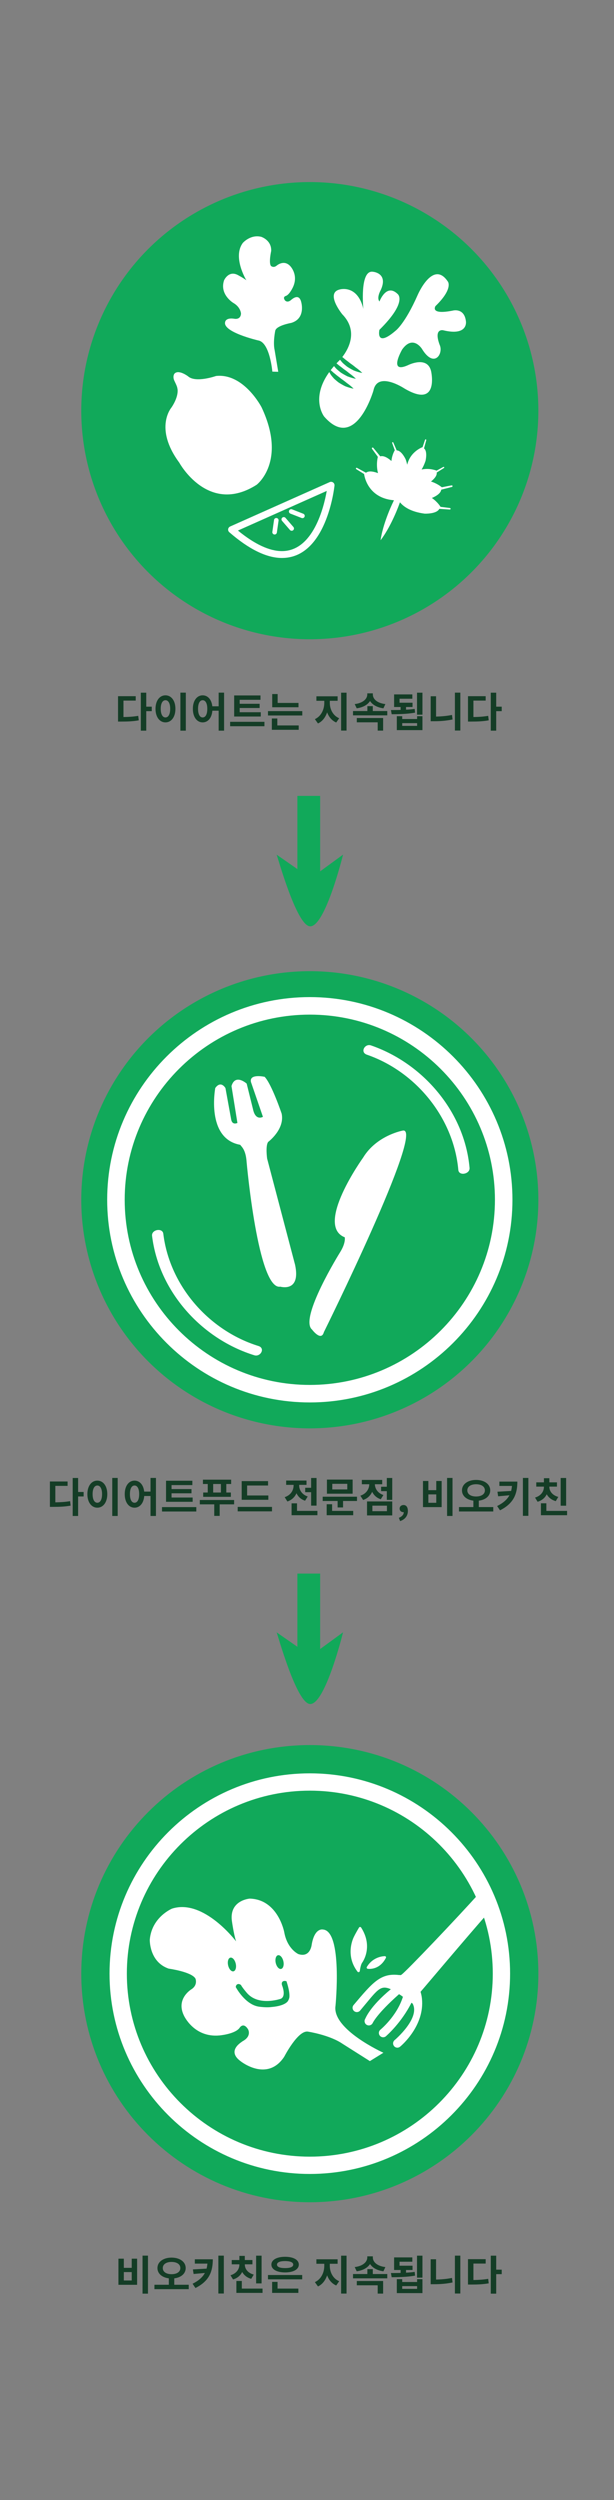 <?xml version="1.0" encoding="utf-8"?>
<!-- Generator: Adobe Illustrator 16.0.0, SVG Export Plug-In . SVG Version: 6.00 Build 0)  -->
<!DOCTYPE svg PUBLIC "-//W3C//DTD SVG 1.1//EN" "http://www.w3.org/Graphics/SVG/1.1/DTD/svg11.dtd">
<svg version="1.1" id="Layer_1" xmlns="http://www.w3.org/2000/svg" xmlns:xlink="http://www.w3.org/1999/xlink" x="0px" y="0px"
	 width="141px" height="574px" viewBox="0 0 141 574" enable-background="new 0 0 141 574" xml:space="preserve">
<rect x="0" y="0" width="141" height="574" fill="#808080" stroke="none"/>
<g>
	<rect x="68.293" y="182.731" fill="#11A95A" width="5.225" height="19.265"/>
	<path fill="#11A95A" d="M78.782,196.211l-7.453,5.443l-7.818-5.443c0.148,0.091,4.556,16.385,7.709,16.468
		C74.71,212.772,78.782,196.211,78.782,196.211"/>
</g>
<g>
	<rect x="68.293" y="361.283" fill="#11A95A" width="5.225" height="19.266"/>
	<path fill="#11A95A" d="M78.782,374.764l-7.453,5.444l-7.818-5.444c0.148,0.092,4.556,16.387,7.709,16.469
		C74.71,391.326,78.782,374.764,78.782,374.764"/>
</g>
<g>
	<circle fill="#11A95A" cx="71.146" cy="94.285" r="52.484"/>
	<path fill="#FFFFFF" d="M51.712,73.896c0,0,0.133-1.018,2.084-0.715c0,0,1.462,0.336,1.548-1.183c0,0-0.056-1.465-1.75-2.441
		c0,0-3.236-1.914-2.137-5.201c0,0,1.002-2.282,3.079-1.251c0,0,1.377,0.718,2.043,1.256c0,0-3.226-5.288-0.833-8.568
		c0,0,1.726-2.026,4.232-1.425c0,0,2.395,0.744,2.301,3.24c0,0-0.621,2.764-0.046,3.455c0,0,0.56,0.515,1.272-0.051
		c0,0,1.659-1.506,3.13,0.066c0,0,1.965,1.964,0.655,4.824c0,0-0.761,1.692-1.609,2.031c0,0-0.874,0.182-0.23,1.046
		c0,0,0.567,0.706,1.505-0.208c0.002,0.048,1.656-1.602,2.204,0.534c0,0,1.154,3.828-2.297,4.837c0,0-3.381,0.586-3.652,1.782
		c0,0-0.56,2.623-0.143,4.465l0.829,4.972l-1.354-0.035c0,0-0.565-6.722-3.241-7.163C59.301,78.164,50.99,76.243,51.712,73.896z"/>
	<path fill="#FFFFFF" d="M58.935,111.3c0,0,7.013-5.322,1.128-17.793c0,0-4.05-7.864-10.443-7.186c0,0-4.69,1.664-6.451,0.068
		c0,0-2.083-1.58-3.055-0.65c0,0-0.436,0.391-0.211,1.311c0.104,0.422,0.77,1.509,0.833,2.123c0,0,0.494,1.559-1.319,4.334
		c0,0-4.163,4.694,1.751,12.712C41.166,106.219,47.805,118.396,58.935,111.3z"/>
	<g>
		<g>
			<path fill="#FFFFFF" d="M64.746,128.107c-3.509,0-7.576-1.989-12.09-5.913c-0.203-0.175-0.302-0.444-0.263-0.709
				c0.039-0.268,0.213-0.494,0.458-0.604l22.86-10.193c0.255-0.115,0.557-0.083,0.782,0.083c0.229,0.166,0.353,0.44,0.321,0.72
				C76.741,112.169,74.917,128.107,64.746,128.107z M54.637,121.81c3.83,3.135,7.226,4.722,10.108,4.722
				c7.172,0,9.628-10.064,10.292-13.819L54.637,121.81z"/>
		</g>
		<g>
			<path fill="#FFFFFF" d="M63.062,122.72c-0.024,0-0.048-0.001-0.075-0.006c-0.287-0.039-0.484-0.305-0.445-0.592l0.389-2.742
				c0.039-0.288,0.306-0.487,0.591-0.447c0.288,0.041,0.488,0.306,0.447,0.592l-0.388,2.744
				C63.544,122.532,63.321,122.72,63.062,122.72z"/>
		</g>
		<g>
			<path fill="#FFFFFF" d="M66.981,121.863c-0.146,0-0.292-0.061-0.397-0.182l-1.811-2.092c-0.191-0.219-0.169-0.551,0.053-0.741
				c0.219-0.191,0.549-0.167,0.739,0.053l1.814,2.093c0.189,0.219,0.166,0.552-0.053,0.741
				C67.228,121.822,67.103,121.863,66.981,121.863z"/>
		</g>
		<g>
			<path fill="#FFFFFF" d="M69.453,118.967c-0.063,0-0.13-0.011-0.191-0.037l-2.579-1.01c-0.271-0.107-0.403-0.411-0.297-0.681
				c0.105-0.271,0.41-0.403,0.679-0.296l2.581,1.009c0.268,0.105,0.401,0.41,0.295,0.68
				C69.859,118.839,69.663,118.967,69.453,118.967z"/>
		</g>
	</g>
	<path fill="#FFFFFF" d="M101.328,112.425l2.512-0.641c0,0,0.27-0.324-0.152-0.346l-2.229,0.438c0,0-0.945-0.831-2.488-1.324
		c0.543-0.43,1.443-1.278,1.313-2.056l1.708-1.068c0,0,0.127-0.303-0.193-0.221l-1.547,0.852c0,0-1.552-0.677-3.434-0.256
		c0.318-0.537,0.625-1.184,0.896-1.976c0,0,0.539-2.194-0.343-2.876l0.529-1.943c0,0-0.113-0.306-0.291-0.032l-0.562,1.677
		c0,0-2.812,0.974-3.53,4.043c-0.094-0.389-0.205-0.799-0.365-1.243c0,0-0.938-2.055-2.053-2.041l-0.797-1.853
		c0,0-0.277-0.168-0.246,0.157l0.604,1.661c0,0-0.642,1.009-0.769,2.472c-0.683-0.602-1.719-1.33-2.561-1.073l-1.643-2.002
		c0,0-0.41-0.108-0.252,0.282l1.34,1.834c0,0-0.492,1.7,0.033,3.742c-0.791-0.3-2.074-0.651-2.76-0.093l-2.115-1.147
		c0,0-0.388,0.05-0.113,0.33l1.793,1.11c0,0,0.572,5.51,6.857,6.027c-0.313,0.644-0.623,1.322-0.914,2.01
		c-0.72,1.713-1.326,3.476-1.676,4.842c-0.186,0.68-0.303,1.259-0.378,1.668c-0.079,0.408-0.104,0.649-0.104,0.649
		s0.152-0.188,0.392-0.528c0.241-0.341,0.571-0.831,0.927-1.438c0.735-1.204,1.568-2.87,2.293-4.582
		c0.303-0.725,0.586-1.455,0.838-2.161c0.77,0.951,2.377,2.183,5.666,2.611c0,0,2.767,0.122,3.373-1.104l2.461,0.166
		c0,0,0.342-0.211-0.033-0.357l-2.146-0.268c0,0-0.652-1.108-1.992-2.036C100.02,113.98,101.199,113.332,101.328,112.425z"/>
	<path fill="#FFFFFF" d="M107,73.798c-0.35-3.166-2.952-2.5-2.952-2.5c-5.446,1.097-4.046-1.02-4.046-1.02
		c4.053-3.923,2.879-5.575,2.879-5.575c-3.429-5.247-6.974,3.042-6.974,3.042c-2.923,6.636-5.063,8.188-5.063,8.188
		c-4.669,4.009-3.715-0.204-3.715-0.204c6.549-6.471,4.193-8.221,4.193-8.221c-2.609-2.552-4.178,1.716-4.178,1.716
		c-0.729-0.848,0.275-2.598,0.275-2.598c1.823-3.941-1.745-4.226-1.745-4.226c-3.146-0.548-2.229,8.527-2.229,8.527
		c-1.366-5.721-5.457-4.459-5.457-4.459c-3.344,0.834,0.604,5.679,0.604,5.679c3.833,3.928,1.323,8.14,0.014,9.826
		c0.148,0.118,0.307,0.24,0.461,0.371c0.17,0.142,0.338,0.292,0.531,0.424c0.188,0.135,0.373,0.282,0.555,0.427
		c0.178,0.157,0.375,0.286,0.566,0.423c0.191,0.134,0.373,0.274,0.553,0.413c0.181,0.133,0.334,0.292,0.511,0.404
		c0.17,0.119,0.325,0.241,0.472,0.354c0.579,0.451,0.938,0.841,0.938,0.841s-0.508-0.07-1.228-0.312
		c-0.182-0.059-0.376-0.124-0.579-0.203c-0.205-0.067-0.398-0.189-0.609-0.296c-0.209-0.113-0.422-0.234-0.637-0.363
		c-0.215-0.125-0.427-0.261-0.623-0.427c-0.195-0.162-0.392-0.323-0.58-0.49c-0.195-0.156-0.358-0.345-0.517-0.53
		c-0.121-0.142-0.229-0.277-0.336-0.415c-0.085,0.092-0.132,0.14-0.132,0.14c-0.239,0.233-0.465,0.464-0.678,0.692
		c0.107,0.084,0.217,0.167,0.324,0.26c0.166,0.143,0.336,0.292,0.531,0.423c0.188,0.136,0.371,0.283,0.557,0.427
		c0.176,0.158,0.373,0.287,0.565,0.423c0.19,0.134,0.373,0.274,0.551,0.412c0.181,0.133,0.337,0.292,0.513,0.403
		c0.17,0.12,0.326,0.243,0.47,0.356c0.579,0.45,0.938,0.839,0.938,0.839s-0.511-0.069-1.228-0.311
		c-0.183-0.059-0.375-0.125-0.579-0.202c-0.206-0.068-0.402-0.191-0.611-0.298c-0.207-0.114-0.421-0.232-0.635-0.363
		c-0.215-0.125-0.426-0.261-0.624-0.427c-0.194-0.162-0.392-0.322-0.578-0.488c-0.196-0.158-0.362-0.346-0.521-0.532
		c-0.086-0.103-0.16-0.2-0.239-0.298c-0.276,0.315-0.526,0.627-0.765,0.933c0.064,0.06,0.133,0.124,0.207,0.187
		c0.137,0.119,0.281,0.244,0.425,0.382c0.161,0.126,0.331,0.257,0.499,0.399c0.164,0.142,0.336,0.29,0.527,0.423
		c0.188,0.135,0.373,0.282,0.558,0.428c0.176,0.157,0.378,0.286,0.567,0.421c0.189,0.135,0.375,0.276,0.551,0.414
		c0.181,0.133,0.338,0.29,0.512,0.403c0.169,0.12,0.326,0.242,0.471,0.355c0.579,0.451,0.938,0.842,0.938,0.842
		s-0.51-0.072-1.227-0.311c-0.182-0.061-0.375-0.125-0.578-0.202c-0.207-0.07-0.4-0.191-0.611-0.299
		c-0.206-0.114-0.422-0.233-0.633-0.362c-0.217-0.125-0.43-0.262-0.625-0.427c-0.196-0.163-0.396-0.325-0.582-0.491
		c-0.196-0.156-0.36-0.346-0.516-0.532c-0.158-0.183-0.308-0.362-0.438-0.54c-0.12-0.19-0.223-0.375-0.316-0.544
		c-0.021-0.035-0.037-0.073-0.055-0.11c-4.396,6.11-1.182,10.216-1.182,10.216c7.203,8.255,11.32-5.966,11.32-5.966
		c0.928-4.591,7.118-0.474,7.118-0.474c8.063,4.765,6.131-3.94,6.131-3.94c-0.845-3.688-5.31-1.413-5.31-1.413
		c-4.664,2.103-1.334-3.613-1.334-3.613c2.464-3.444,4.533-0.133,4.533-0.133c2.813,4.615,5.019,1.062,4.06-0.943
		c-1.399-3.81,0.788-3.333,0.788-3.333C107.545,77.233,107,73.798,107,73.798z"/>
</g>
<g enable-background="new    ">
	<path fill="#143D26" d="M28.352,164.629c1.237-0.02,2.267-0.085,3.391-0.274l0.123,1.029c-1.313,0.236-2.503,0.284-4.014,0.284
		h-0.746v-5.828h4.062v1.011h-2.815V164.629z M34.851,163.278h-1.266v4.477h-1.247v-8.718h1.247v3.211h1.266V163.278z"/>
	<path fill="#143D26" d="M40.283,162.739c0,1.918-0.973,3.117-2.286,3.117s-2.286-1.199-2.286-3.117
		c0-1.907,0.973-3.098,2.286-3.098S40.283,160.832,40.283,162.739z M36.911,162.739c0,1.294,0.444,1.983,1.086,1.983
		s1.086-0.689,1.086-1.983c0-1.284-0.444-1.974-1.086-1.974S36.911,161.455,36.911,162.739z M42.673,159.027v8.728h-1.247v-8.728
		H42.673z"/>
	<path fill="#143D26" d="M51.458,159.027v8.728h-1.247v-4.581h-1.445c-0.132,1.663-1.021,2.683-2.229,2.683
		c-1.294,0-2.248-1.199-2.248-3.117c0-1.907,0.954-3.098,2.248-3.098c1.171,0,2.05,0.954,2.22,2.521h1.455v-3.136H51.458z
		 M47.604,162.739c0-1.284-0.425-1.974-1.067-1.974c-0.633,0-1.058,0.689-1.058,1.974c0,1.294,0.425,1.983,1.058,1.983
		C47.18,164.723,47.604,164.033,47.604,162.739z"/>
	<path fill="#143D26" d="M60.726,165.725v1.011h-7.877v-1.011H60.726z M59.885,164.506h-6.111v-4.836h6.045v1.001H55.04v0.916h4.581
		v0.964H55.04v0.973h4.845V164.506z"/>
	<path fill="#143D26" d="M69.417,163.269v1.001H61.54v-1.001H69.417z M63.684,166.556h4.912v1.001h-6.168v-2.598h1.256V166.556z
		 M68.548,162.381h-6.036v-3.032h1.247v2.04h4.789V162.381z"/>
	<path fill="#143D26" d="M75.738,161.38c0,1.416,0.699,2.918,2.152,3.522l-0.68,0.982c-1.01-0.435-1.699-1.284-2.088-2.333
		c-0.387,1.134-1.086,2.088-2.105,2.551l-0.709-0.992c1.455-0.651,2.164-2.248,2.164-3.73v-0.482h-1.814v-1.029h4.875v1.029h-1.795
		V161.38z M79.582,159.037v8.699h-1.246v-8.699H79.582z"/>
	<path fill="#143D26" d="M88.936,163.25v0.991h-7.869v-0.991h3.297v-1.124h1.246v1.124H88.936z M88.047,162.626
		c-1.465-0.207-2.521-0.812-3.07-1.681c-0.547,0.859-1.605,1.474-3.061,1.681l-0.463-0.973c1.957-0.236,2.891-1.228,2.891-2.21
		v-0.255h1.275v0.255c0,1.011,0.916,1.974,2.881,2.21L88.047,162.626z M81.936,164.855h6.045v2.89h-1.246v-1.907h-4.799V164.855z"/>
	<path fill="#143D26" d="M95.322,163.618c-1.852,0.33-3.863,0.358-5.375,0.368l-0.17-0.963c0.67,0,1.436,0,2.219-0.029v-0.67h-1.492
		v-2.891h4.186v0.992h-2.938v0.916h2.984v0.982h-1.492v0.613c0.68-0.028,1.35-0.085,1.982-0.179L95.322,163.618z M95.785,164.431
		h1.227v3.201h-5.885v-3.201h1.238v0.651h3.42V164.431z M95.785,166.026h-3.42v0.633h3.42V166.026z M97.012,159.037v5.044h-1.246
		v-5.044H97.012z"/>
	<path fill="#143D26" d="M100.139,164.524c1.143-0.028,2.381-0.122,3.656-0.378l0.133,1.039c-1.484,0.313-2.93,0.406-4.252,0.406
		h-0.773v-5.733h1.236V164.524z M105.713,159.027v8.699h-1.248v-8.699H105.713z"/>
	<path fill="#143D26" d="M108.717,164.629c1.238-0.02,2.268-0.085,3.391-0.274l0.123,1.029c-1.313,0.236-2.502,0.284-4.014,0.284
		h-0.746v-5.828h4.061v1.011h-2.814V164.629z M115.215,163.278h-1.266v4.477h-1.246v-8.718h1.246v3.211h1.266V163.278z"/>
</g>
<g>
	<circle fill="#11A95A" cx="71.146" cy="275.458" r="52.483"/>
	<g>
		<path fill="#FFFFFF" d="M49.436,249.797c0,0-2.208,11.627,5.724,13.043c0.309,0.451,1.293,1.101,1.476,3.981
			c0,0,2.622,29.496,7.734,28.588c0,0,4.751,1.401,3.394-5.009L61.342,266c0,0-0.421-3.003,0.252-3.833c0,0,3.846-2.87,3.084-6.488
			c0,0-2.271-6.732-3.906-8.449c0,0-3.56-0.792-3.145,1.181l2.754,8.004c0,0-1.691,1.043-2.283-1.751l-1.452-5.875
			c0,0-2.62-2.365-3.485,0.564l1.362,8.469c0,0-1.147,0.587-1.423-0.728l-1.326-7.276C51.774,249.819,50.75,247.973,49.436,249.797z
			"/>
		<path fill="#FFFFFF" d="M92.535,259.566c0,0-6.023,1.058-9.157,6.229c0,0-11.171,15.55-4.208,18.282c0,0,0.305,1.264-1.1,3.479
			c0,0-9.438,15.178-6.412,17.705c0,0,2.105,2.827,2.718,0.588C74.376,305.85,97.652,258.809,92.535,259.566z"/>
		<g>
			<path fill="#FFFFFF" d="M34.921,283.748c1.558,12.811,11.375,23.659,23.479,27.412c1.433,0.445,2.583-1.62,0.949-2.128
				c-11.352-3.522-20.394-13.798-21.847-25.765C37.326,281.818,34.745,282.295,34.921,283.748L34.921,283.748z"/>
		</g>
		<g>
			<path fill="#FFFFFF" d="M107.83,268.13c-1.155-12.865-10.652-23.977-22.631-28.11c-1.424-0.49-2.565,1.574-0.952,2.128
				c11.237,3.878,19.925,14.467,21.003,26.463C105.381,270.058,107.96,269.585,107.83,268.13L107.83,268.13z"/>
		</g>
		<path fill="#FFFFFF" d="M71.146,321.991c-25.659,0-46.533-20.874-46.533-46.533c0-25.657,20.874-46.531,46.533-46.531
			c25.658,0,46.533,20.875,46.533,46.531C117.68,301.117,96.805,321.991,71.146,321.991z M71.146,232.949
			c-23.44,0-42.511,19.069-42.511,42.509c0,23.442,19.071,42.513,42.511,42.513s42.512-19.07,42.512-42.513
			C113.658,252.018,94.588,232.949,71.146,232.949z"/>
	</g>
</g>
<g enable-background="new    ">
	<path fill="#143D26" d="M12.707,344.928c1.237-0.02,2.267-0.085,3.391-0.274l0.123,1.029c-1.313,0.236-2.503,0.284-4.014,0.284
		H11.46v-5.828h4.062v1.011h-2.815V344.928z M19.205,343.577h-1.266v4.477h-1.247v-8.718h1.247v3.211h1.266V343.577z"/>
	<path fill="#143D26" d="M24.638,343.038c0,1.918-0.973,3.117-2.286,3.117s-2.286-1.199-2.286-3.117
		c0-1.907,0.973-3.098,2.286-3.098S24.638,341.131,24.638,343.038z M21.266,343.038c0,1.294,0.444,1.983,1.086,1.983
		s1.086-0.689,1.086-1.983c0-1.284-0.444-1.974-1.086-1.974S21.266,341.754,21.266,343.038z M27.027,339.326v8.728h-1.247v-8.728
		H27.027z"/>
	<path fill="#143D26" d="M35.813,339.326v8.728h-1.247v-4.581h-1.445c-0.132,1.663-1.021,2.683-2.229,2.683
		c-1.294,0-2.248-1.199-2.248-3.117c0-1.907,0.954-3.098,2.248-3.098c1.171,0,2.05,0.954,2.22,2.521h1.455v-3.136H35.813z
		 M31.959,343.038c0-1.284-0.425-1.974-1.067-1.974c-0.633,0-1.058,0.689-1.058,1.974c0,1.294,0.425,1.983,1.058,1.983
		C31.534,345.021,31.959,344.332,31.959,343.038z"/>
	<path fill="#143D26" d="M45.08,346.023v1.011h-7.877v-1.011H45.08z M44.24,344.805h-6.111v-4.836h6.045v1.001h-4.779v0.916h4.581
		v0.964h-4.581v0.973h4.845V344.805z"/>
	<path fill="#143D26" d="M53.762,345.391h-3.316v2.645H49.2v-2.645h-3.315v-1.002h7.878V345.391z M47.708,340.715h-1.105v-0.991
		h6.479v0.991h-1.114v1.955h1.048v0.992h-6.356v-0.992h1.048V340.715z M50.73,340.715h-1.776v1.955h1.776V340.715z"/>
	<path fill="#143D26" d="M62.462,345.976v1.021h-7.877v-1.021H62.462z M61.622,344.342h-6.12v-4.288h6.055v1.011h-4.808v2.286h4.873
		V344.342z"/>
	<path fill="#143D26" d="M70.059,344.56c-0.954-0.313-1.605-0.936-1.975-1.72c-0.387,0.859-1.067,1.549-2.087,1.89l-0.623-0.992
		c1.426-0.463,2.049-1.605,2.049-2.701v-0.123h-1.709v-0.991h4.675v0.991h-1.69v0.113c0,1.029,0.595,2.097,1.965,2.56L70.059,344.56
		z M72.893,346.892v0.992H66.96v-2.729h1.247v1.737H72.893z M71.447,341.584v-2.248h1.246v6.347h-1.246v-3.088h-1.36v-1.011H71.447z
		"/>
	<path fill="#143D26" d="M81.98,343.634v0.982h-3.201v1.482h-1.248v-1.482h-3.428v-0.982H81.98z M76.266,346.892h4.846v0.992H75.02
		v-2.521h1.246V346.892z M80.979,342.944h-5.902v-3.24h5.902V342.944z M79.752,340.677h-3.447v1.285h3.447V340.677z"/>
	<path fill="#143D26" d="M87.441,344.219c-0.955-0.312-1.598-0.935-1.975-1.709c-0.387,0.859-1.068,1.539-2.078,1.879l-0.633-0.991
		c1.398-0.453,2.021-1.549,2.049-2.626h-1.709v-0.991h4.676v0.991H86.08c0.039,1.001,0.633,2.031,1.965,2.475L87.441,344.219z
		 M84.285,344.72h5.791v3.211h-5.791V344.72z M85.514,346.958h3.344v-1.266h-3.344V346.958z M90.076,339.336v5.024H88.83v-2.002
		h-1.314v-1.011h1.314v-2.012H90.076z"/>
	<path fill="#143D26" d="M91.59,348.479c0.727-0.273,1.133-0.746,1.133-1.294c-0.029,0-0.057,0-0.086,0
		c-0.453,0-0.869-0.293-0.869-0.821c0-0.501,0.406-0.822,0.898-0.822c0.643,0,1,0.511,1,1.37c0,1.104-0.65,1.945-1.785,2.323
		L91.59,348.479z"/>
	<path fill="#143D26" d="M98.371,340.025v2.106h1.814v-2.106h1.236v5.998h-4.287v-5.998H98.371z M98.371,345.031h1.814v-1.927
		h-1.814V345.031z M103.916,339.326v8.728h-1.246v-8.728H103.916z"/>
	<path fill="#143D26" d="M113.277,346.014v1.011H105.4v-1.011h3.307v-1.474c-1.531-0.188-2.617-1.067-2.617-2.361
		c0-1.454,1.389-2.398,3.24-2.398c1.861,0,3.25,0.944,3.25,2.398c0,1.294-1.088,2.182-2.627,2.361v1.474H113.277z M109.33,343.586
		c1.199,0,2.021-0.52,2.021-1.407s-0.822-1.407-2.021-1.407c-1.189,0-2.012,0.52-2.012,1.407S108.141,343.586,109.33,343.586z"/>
	<path fill="#143D26" d="M118.805,340.167c0,2.683-0.727,4.959-3.984,6.593l-0.662-0.982c1.416-0.708,2.314-1.511,2.824-2.475
		l-2.588,0.236l-0.16-1.049l3.145-0.179c0.086-0.359,0.15-0.737,0.189-1.152h-2.891v-0.992H118.805z M121.336,339.326v8.699h-1.256
		v-8.699H121.336z"/>
	<path fill="#143D26" d="M127.629,344.653c-0.992-0.273-1.672-0.85-2.078-1.577c-0.389,0.793-1.088,1.426-2.098,1.719l-0.586-0.963
		c1.418-0.425,2.041-1.445,2.041-2.466v-0.047h-1.758v-0.982h1.758v-0.954h1.246v0.954h1.748v0.982h-1.748v0.047
		c0,0.954,0.633,1.927,2.051,2.314L127.629,344.653z M130.225,346.892v0.992h-6.006v-2.739h1.246v1.747H130.225z M130.008,345.702
		h-1.256v-6.366h1.256V345.702z"/>
</g>
<g>
	<path fill="#11A95A" d="M123.631,453.137c0,28.985-23.496,52.483-52.482,52.483c-28.988,0-52.484-23.498-52.484-52.483
		c0-28.986,23.496-52.482,52.484-52.482C100.135,400.652,123.631,424.149,123.631,453.137z"/>
	<g>
		<g>
			<path fill="#FFFFFF" d="M71.148,499.126c-25.36,0-45.994-20.631-45.994-45.989s20.632-45.99,45.994-45.99
				c25.356,0,45.99,20.632,45.99,45.99S96.506,499.126,71.148,499.126z M71.148,411.121c-23.17,0-42.019,18.847-42.019,42.016
				c0,23.168,18.847,42.017,42.019,42.017c23.166,0,42.016-18.849,42.016-42.017C113.164,429.968,94.314,411.121,71.148,411.121z"/>
		</g>
		<g>
			<path fill="#FFFFFF" d="M92.24,453.34c-0.057,0.04-0.113,0.08-0.158,0.132c-0.156-0.019-0.324-0.007-0.5-0.022
				c-4.18-0.477-5.969,1.666-10.383,6.896c-0.172,0.202-0.258,0.471-0.229,0.732l0.006,0.048c0.037,0.234,0.153,0.45,0.336,0.605
				c0.42,0.35,1.039,0.3,1.389-0.121c3.943-4.669,4.521-6.009,7.05-4.898c-4.815,3.975-5.778,6.618-5.899,6.832
				c-0.107,0.176-0.151,0.383-0.127,0.591c0.047,0.349,0.223,0.604,0.479,0.753c0.229,0.133,0.492,0.171,0.746,0.105
				c0.257-0.068,0.47-0.234,0.601-0.456c0.035-0.062,0.876-2.075,6.081-6.685c0.305,0.149,0.807,0.527,0.898,0.604
				c-1.424,4.503-5.161,7.533-5.225,7.597c-0.222,0.212-0.326,0.51-0.295,0.809c0.034,0.249,0.129,0.435,0.275,0.588
				c0.181,0.185,0.427,0.289,0.689,0.296c0.262,0,0.514-0.096,0.7-0.28c0.229-0.222,3.479-3.042,5.806-7.635
				c0.106,0.006,0.267,0.15,0.328,0.275c1.653,3.337-4.105,8.222-4.166,8.272c-0.263,0.209-0.399,0.538-0.367,0.872
				c0.019,0.187,0.092,0.362,0.207,0.507c0.338,0.434,0.957,0.499,1.379,0.157c0.3-0.231,5.688-4.8,5.035-11.052
				c-0.054-0.528-0.162-1.051-0.322-1.556c0.939-1.058,10.144-12.021,15.506-18.109c-0.541-1.787-1.201-2.924-1.956-4.607
				C104.98,440.337,93.253,452.656,92.24,453.34z"/>
			<path fill="#FFFFFF" d="M84.938,473.215l3.106-1.917c0,0-11.86-5.36-10.997-10.793c0,0,1.688-17.264-2.921-17.503
				c0,0-1.89-0.448-2.549,3.495c0,0-0.3,3.04-3.048,2.153c0,0-2.563-1.126-3.258-5.046c0,0-1.41-7.523-7.926-7.695
				c0,0-4.657,0.344-4.106,5.034c0,0,0.428,3.139,0.979,4.79c0,0-7.405-9.843-14.698-7.532c0,0-4.656,1.907-5.125,7.133
				c0,0-0.151,5.105,4.339,6.65c0,0,5.286,0.723,6.158,2.303c0,0,0.572,1.428-0.87,2.396c0,0-3.688,2.142-1.799,6.053
				c0,0,2.284,5.127,8.161,4.59c0,0,3.47-0.288,4.588-1.679c0,0,0.86-1.547,2,0.28c0,0,0.914,1.576-1.293,2.744
				c0.083,0.037-3.859,2.065-0.397,4.592c0,0,6.083,4.856,9.987-1.054c0,0,3.115-6.073,5.404-5.769c0,0,4.999,0.747,8.011,2.817
				L84.938,473.215z M63.836,448.909c0.483-0.116,1.038,0.499,1.237,1.368c0.198,0.87-0.031,1.665-0.516,1.777
				c-0.483,0.112-1.036-0.504-1.237-1.372C63.125,449.813,63.357,449.018,63.836,448.909z M53.62,452.606
				c-0.483,0.111-1.034-0.499-1.234-1.369c-0.2-0.869,0.032-1.667,0.514-1.776c0.483-0.109,1.034,0.5,1.237,1.377
				C54.333,451.703,54.103,452.498,53.62,452.606z M66.42,458.742c-0.079,0.312-0.278,0.656-0.302,0.696l-0.012,0.016l-0.014,0.02
				c-0.85,1.094-3.349,1.29-3.604,1.31c-0.371,0.053-0.801,0.079-1.27,0.072c-1.026-0.012-1.898-0.157-1.94-0.169
				c-2.989-0.563-5.001-4.222-5.086-4.378l-0.06-0.108l0.027-0.123c0.111-0.527,0.499-0.564,0.618-0.563
				c0.246,0.002,0.462,0.155,0.503,0.182l0.053,0.048l0.038,0.059c0.358,0.63,1.26,1.685,1.27,1.694
				c1.051,1.253,2.58,1.896,4.538,1.916c1.797,0.021,3.306-0.514,3.313-0.514c1.268-0.594,0.323-2.964,0.312-2.992
				c-0.049-0.136-0.205-0.533,0.007-0.848c0.118-0.165,0.314-0.258,0.562-0.255c0.121,0,0.22,0.025,0.242,0.032l0.179,0.047
				l0.053,0.176C66.692,457.705,66.447,458.659,66.42,458.742z"/>
			<path fill="#FFFFFF" d="M84.227,451.861c0.026,0.062,0.076,0.112,0.135,0.139c0.022,0.008,0.041,0.014,0.063,0.017
				c0.027,0.006,2.655,0.475,4.195-2.504c0.041-0.083,0.032-0.181-0.011-0.264c-0.049-0.078-0.139-0.127-0.23-0.127
				c-0.111,0-2.66-0.01-4.143,2.494C84.191,451.691,84.186,451.784,84.227,451.861z"/>
			<path fill="#FFFFFF" d="M82.188,452.76c0.063,0.038,0.144,0.047,0.219,0.028c0.111-0.029,0.197-0.121,0.214-0.239
				c0.063-0.41,0.207-1.413,0.522-1.895c0.021-0.034,2.692-3.555-0.209-8.101c-0.055-0.09-0.154-0.142-0.258-0.135
				c-0.105,0.01-0.201,0.067-0.246,0.161c-0.01,0.016-0.732,1.216-1.193,2.174c-0.018,0.044-2.098,4.068,0.865,7.93
				C82.128,452.713,82.154,452.741,82.188,452.76z"/>
		</g>
	</g>
</g>
<g enable-background="new    ">
	<path fill="#143D26" d="M28.436,518.577v2.106h1.813v-2.106h1.237v5.998h-4.288v-5.998H28.436z M28.436,523.583h1.813v-1.927
		h-1.813V523.583z M33.98,517.878v8.728h-1.247v-8.728H33.98z"/>
	<path fill="#143D26" d="M43.342,524.565v1.011h-7.877v-1.011h3.306v-1.474c-1.53-0.188-2.616-1.067-2.616-2.361
		c0-1.454,1.388-2.398,3.24-2.398c1.861,0,3.249,0.944,3.249,2.398c0,1.294-1.086,2.182-2.626,2.361v1.474H43.342z M39.395,522.138
		c1.199,0,2.021-0.52,2.021-1.407s-0.822-1.407-2.021-1.407c-1.19,0-2.012,0.52-2.012,1.407S38.204,522.138,39.395,522.138z"/>
	<path fill="#143D26" d="M48.869,518.719c0,2.683-0.727,4.959-3.986,6.593l-0.661-0.982c1.417-0.708,2.314-1.511,2.824-2.475
		l-2.588,0.236l-0.161-1.049l3.145-0.179c0.085-0.359,0.151-0.737,0.189-1.152h-2.89v-0.992H48.869z M51.4,517.878v8.699h-1.256
		v-8.699H51.4z"/>
	<path fill="#143D26" d="M57.693,523.205c-0.992-0.273-1.672-0.85-2.078-1.577c-0.387,0.793-1.086,1.426-2.097,1.719l-0.585-0.963
		c1.417-0.425,2.04-1.445,2.04-2.466v-0.047h-1.757v-0.982h1.757v-0.954h1.247v0.954h1.748v0.982h-1.748v0.047
		c0,0.954,0.633,1.927,2.05,2.314L57.693,523.205z M60.291,525.443v0.992h-6.007v-2.739h1.247v1.747H60.291z M60.073,524.254h-1.256
		v-6.366h1.256V524.254z"/>
	<path fill="#143D26" d="M69.397,522.327v0.991h-7.858v-0.991H69.397z M62.322,519.938c0-1.105,1.256-1.795,3.146-1.795
		c1.898,0,3.155,0.689,3.155,1.795c0,1.104-1.256,1.794-3.155,1.794C63.579,521.731,62.322,521.042,62.322,519.938z M63.739,525.443
		h4.779v0.992h-6.026v-2.531h1.247V525.443z M63.607,519.938c0,0.538,0.699,0.803,1.861,0.803c1.171,0,1.87-0.265,1.87-0.803
		c0-0.529-0.699-0.813-1.87-0.813C64.306,519.125,63.607,519.408,63.607,519.938z"/>
	<path fill="#143D26" d="M75.736,520.23c0,1.416,0.699,2.918,2.154,3.522l-0.68,0.982c-1.012-0.435-1.701-1.284-2.088-2.333
		c-0.387,1.134-1.086,2.088-2.105,2.551l-0.709-0.992c1.455-0.651,2.162-2.248,2.162-3.73v-0.482h-1.813v-1.029h4.873v1.029h-1.795
		V520.23z M79.582,517.888v8.699h-1.248v-8.699H79.582z"/>
	<path fill="#143D26" d="M88.934,522.101v0.991h-7.867v-0.991h3.295v-1.124h1.248v1.124H88.934z M88.045,521.477
		c-1.463-0.207-2.521-0.812-3.068-1.681c-0.549,0.859-1.605,1.474-3.061,1.681l-0.463-0.973c1.955-0.236,2.891-1.228,2.891-2.21
		v-0.255h1.275v0.255c0,1.011,0.916,1.974,2.881,2.21L88.045,521.477z M81.936,523.706h6.045v2.89h-1.248v-1.907h-4.797V523.706z"/>
	<path fill="#143D26" d="M95.32,522.469c-1.852,0.33-3.863,0.358-5.375,0.368l-0.17-0.963c0.672,0,1.436,0,2.221-0.029v-0.67h-1.492
		v-2.891h4.184v0.992H91.75v0.916h2.984v0.982h-1.492v0.613c0.68-0.028,1.352-0.085,1.984-0.179L95.32,522.469z M95.783,523.281
		h1.229v3.201h-5.885v-3.201h1.236v0.651h3.42V523.281z M95.783,524.877h-3.42v0.633h3.42V524.877z M97.012,517.888v5.044h-1.248
		v-5.044H97.012z"/>
	<path fill="#143D26" d="M100.139,523.375c1.143-0.028,2.379-0.122,3.654-0.378l0.133,1.039c-1.482,0.313-2.928,0.406-4.25,0.406
		H98.9v-5.733h1.238V523.375z M105.711,517.878v8.699h-1.246v-8.699H105.711z"/>
	<path fill="#143D26" d="M108.717,523.479c1.236-0.02,2.266-0.085,3.391-0.274l0.123,1.029c-1.313,0.236-2.504,0.284-4.016,0.284
		h-0.746v-5.828h4.063v1.011h-2.814V523.479z M115.215,522.129h-1.266v4.477h-1.246v-8.718h1.246v3.211h1.266V522.129z"/>
</g>
</svg>
